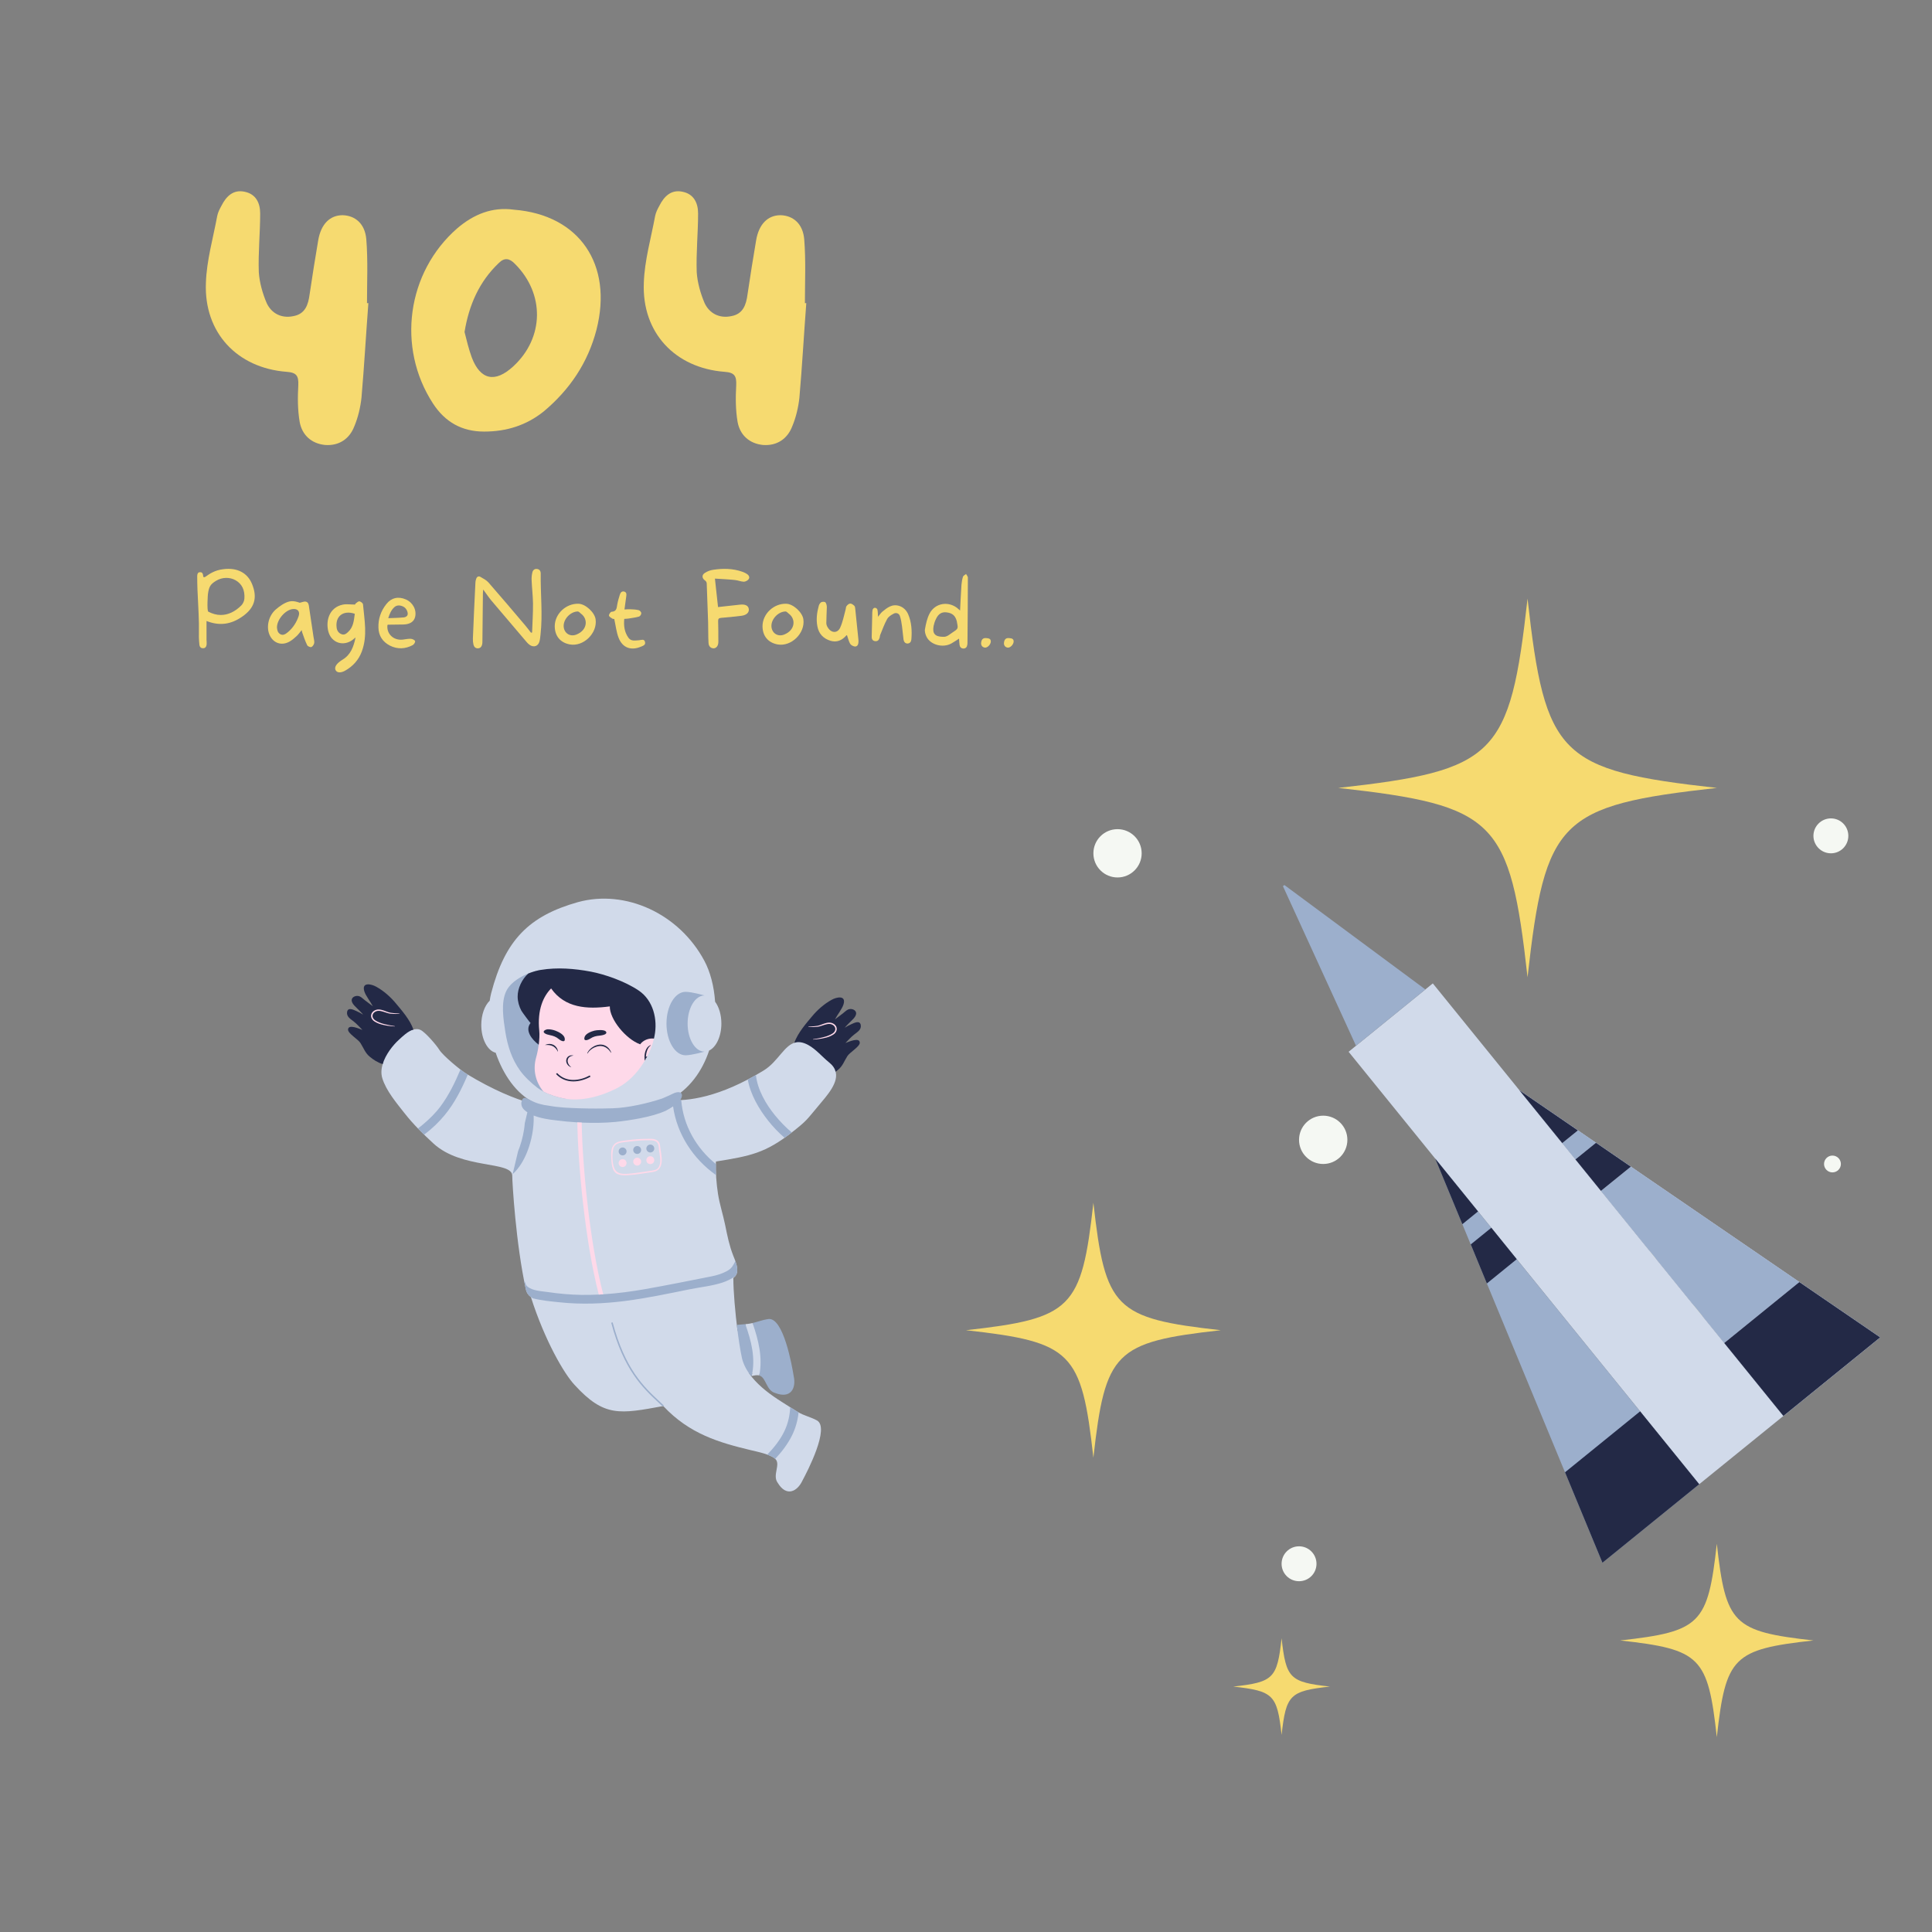 <svg xmlns="http://www.w3.org/2000/svg" xmlns:xlink="http://www.w3.org/1999/xlink" width="1080" zoomAndPan="magnify" viewBox="0 0 810 810" height="1080" preserveAspectRatio="xMidYMid meet" version="1.0"><rect x="0" y="0" width="810" height="810" fill="#808080" stroke="none"/><defs><g/><clipPath id="be5b91cf07"><path d="M 561 250.371 L 720 250.371 L 720 410 L 561 410 Z M 561 250.371 " clip-rule="nonzero"/></clipPath><clipPath id="fcee118217"><path d="M 679 647 L 761 647 L 761 728.871 L 679 728.871 Z M 679 647 " clip-rule="nonzero"/></clipPath><clipPath id="bddab1afcc"><path d="M 145.078 412 L 174 412 L 174 447 L 145.078 447 Z M 145.078 412 " clip-rule="nonzero"/></clipPath><clipPath id="41cbdae8ad"><path d="M 333 418.02 L 360.914 418.02 L 360.914 449.332 L 333 449.332 Z M 333 418.02 " clip-rule="nonzero"/></clipPath></defs><g fill="#f6da70" fill-opacity="1"><g transform="translate(81, 186.125)"><g><path d="M 72.863 -59.039 C 72.863 -67.969 73.297 -76.895 72.574 -85.824 C 72 -92.449 67.824 -95.762 62.641 -95.902 C 57.312 -95.902 53.566 -92.16 52.414 -85.391 C 51.121 -77.902 49.969 -70.414 48.816 -62.785 C 48.238 -58.32 46.945 -54.434 41.902 -53.566 C 37.008 -52.559 32.832 -54.719 30.816 -59.039 C 29.09 -63.07 27.793 -67.68 27.504 -72 C 27.215 -80.207 28.078 -88.414 28.078 -96.625 C 28.078 -100.945 26.352 -104.688 21.742 -105.695 C 16.848 -106.848 13.824 -103.824 11.809 -99.793 C 11.09 -98.496 10.367 -97.055 10.078 -95.617 C 8.352 -86.258 5.617 -76.895 5.328 -67.535 C 4.465 -46.656 18.434 -31.824 39.168 -30.238 C 43.488 -29.953 44.207 -28.367 44.062 -24.625 C 43.777 -19.441 43.777 -14.258 44.641 -9.215 C 45.648 -3.742 49.535 -0.145 55.297 0.434 C 61.199 0.863 65.52 -2.16 67.535 -7.344 C 69.121 -11.09 70.129 -15.406 70.559 -19.441 C 71.711 -32.688 72.434 -45.793 73.441 -59.039 C 73.152 -59.039 73.008 -59.039 72.863 -59.039 Z M 72.863 -59.039 "/></g></g></g><g fill="#f6da70" fill-opacity="1"><g transform="translate(167.112, 186.125)"><g><path d="M 24.625 -90.434 C 3.457 -72 -0.863 -40.465 14.398 -16.992 C 19.441 -9.215 26.496 -5.184 35.855 -5.184 C 45.215 -5.184 53.566 -7.777 60.91 -13.68 C 71.711 -22.754 79.344 -33.984 82.945 -47.809 C 90 -75.312 75.742 -96.047 48.383 -98.207 C 39.168 -99.504 31.391 -96.191 24.625 -90.434 Z M 42.047 -75.887 C 44.352 -78.191 46.512 -77.902 48.816 -75.457 C 61.344 -62.93 61.055 -44.496 48.098 -32.543 C 40.465 -25.488 34.273 -26.785 30.672 -36.289 C 29.375 -39.887 28.512 -43.488 27.648 -46.945 C 29.52 -58.32 33.84 -68.113 42.047 -75.887 Z M 42.047 -75.887 "/></g></g></g><g fill="#f6da70" fill-opacity="1"><g transform="translate(264.6, 186.125)"><g><path d="M 72.863 -59.039 C 72.863 -67.969 73.297 -76.895 72.574 -85.824 C 72 -92.449 67.824 -95.762 62.641 -95.902 C 57.312 -95.902 53.566 -92.16 52.414 -85.391 C 51.121 -77.902 49.969 -70.414 48.816 -62.785 C 48.238 -58.32 46.945 -54.434 41.902 -53.566 C 37.008 -52.559 32.832 -54.719 30.816 -59.039 C 29.09 -63.07 27.793 -67.68 27.504 -72 C 27.215 -80.207 28.078 -88.414 28.078 -96.625 C 28.078 -100.945 26.352 -104.688 21.742 -105.695 C 16.848 -106.848 13.824 -103.824 11.809 -99.793 C 11.09 -98.496 10.367 -97.055 10.078 -95.617 C 8.352 -86.258 5.617 -76.895 5.328 -67.535 C 4.465 -46.656 18.434 -31.824 39.168 -30.238 C 43.488 -29.953 44.207 -28.367 44.062 -24.625 C 43.777 -19.441 43.777 -14.258 44.641 -9.215 C 45.648 -3.742 49.535 -0.145 55.297 0.434 C 61.199 0.863 65.52 -2.16 67.535 -7.344 C 69.121 -11.09 70.129 -15.406 70.559 -19.441 C 71.711 -32.688 72.434 -45.793 73.441 -59.039 C 73.152 -59.039 73.008 -59.039 72.863 -59.039 Z M 72.863 -59.039 "/></g></g></g><g fill="#f6da70" fill-opacity="1"><g transform="translate(81, 271.775)"><g><path d="M 24.652 -26.965 C 22.723 -31.668 18.355 -33.895 12.641 -33.137 C 9.07 -32.762 6.719 -31.078 5.586 -30.281 C 4.996 -29.863 4.789 -29.695 4.492 -29.82 L 4.242 -29.902 L 4.199 -30.199 C 4.074 -31.668 3.527 -31.879 2.941 -31.879 C 2.941 -31.879 2.898 -31.879 2.898 -31.879 C 2.309 -31.879 1.723 -31.668 1.68 -30.199 C 1.68 -26.418 1.848 -22.637 2.059 -18.941 C 2.184 -16.129 2.352 -13.273 2.395 -10.457 C 2.395 -9.535 2.395 -8.609 2.395 -7.727 C 2.352 -5.672 2.352 -3.527 2.605 -1.43 C 2.688 -0.758 3.066 0.043 4.156 0 C 4.492 0 5.461 -0.043 5.629 -1.598 C 5.672 -1.973 5.629 -2.352 5.629 -2.773 C 5.586 -3.023 5.586 -3.234 5.586 -3.484 C 5.586 -5.25 5.586 -7.016 5.586 -8.777 L 5.586 -11.426 L 6.133 -11.215 C 11.215 -9.367 15.918 -9.996 20.578 -13.273 C 25.746 -16.844 27.047 -21.211 24.652 -26.965 Z M 21.461 -20.746 C 21.379 -19.738 20.832 -18.605 20.16 -17.934 C 17.516 -15.289 14.574 -13.945 11.594 -13.945 C 9.828 -13.945 8.105 -14.406 6.344 -15.328 C 5.672 -15.664 6.133 -22.598 6.176 -22.68 C 6.594 -25.789 7.184 -26.797 9.574 -28.266 C 12.098 -29.82 15.328 -29.902 17.809 -28.477 C 20.496 -26.922 21.715 -24.316 21.461 -20.746 Z M 21.461 -20.746 "/></g></g></g><g fill="#f6da70" fill-opacity="1"><g transform="translate(110.652, 271.775)"><g><path d="M 20.789 -4.746 C 20.203 -8.863 19.57 -12.977 18.941 -17.137 C 18.816 -18.145 18.691 -19.32 17.555 -19.531 C 16.801 -19.699 15.875 -19.234 15.035 -19.066 C 12.18 -20.074 10.586 -20.035 7.727 -18.312 C 6.719 -17.684 5.711 -16.926 4.828 -16.129 C 1.934 -13.48 0.926 -9.031 2.309 -5.711 C 3.781 -2.227 7.223 -0.926 10.543 -2.688 C 11.676 -3.277 12.684 -4.156 13.648 -5.039 C 14.406 -5.711 14.992 -6.594 15.836 -7.602 C 15.961 -7.098 15.961 -6.762 16.086 -6.512 C 16.715 -4.746 17.305 -2.941 18.145 -1.262 C 18.355 -0.797 19.445 -0.336 19.906 -0.504 C 20.453 -0.715 20.957 -1.555 21.086 -2.184 C 21.211 -2.98 20.914 -3.863 20.789 -4.746 Z M 14.574 -13.523 C 13.691 -10.879 12.223 -8.566 10.078 -6.762 C 9.156 -6.008 8.105 -5.207 6.887 -5.879 C 5.672 -6.551 5.543 -7.812 5.461 -8.777 C 5.504 -12.137 9.031 -16.086 12.055 -16.422 C 14.113 -16.676 15.203 -15.414 14.574 -13.523 Z M 14.574 -13.523 "/></g></g></g><g fill="#f6da70" fill-opacity="1"><g transform="translate(135.6, 271.775)"><g><path d="M 16.59 -18.395 C 16.547 -18.898 15.664 -19.57 15.121 -19.656 C 14.617 -19.738 13.984 -19.109 13.48 -18.73 C 13.312 -18.605 13.273 -18.27 13.312 -18.312 C 11.426 -18.312 9.66 -18.605 8.062 -18.27 C 2.562 -17.094 0.926 -11.762 2.016 -7.184 C 3.234 -2.184 8.484 -0.504 12.473 -3.695 C 12.727 -3.906 12.938 -4.117 13.48 -4.535 C 12.641 -0.547 11.426 2.73 8.023 4.789 C 7.52 5.082 7.055 5.418 6.594 5.797 C 5.039 7.055 4.535 8.359 5.207 9.367 C 5.879 10.332 7.309 10.375 9.031 9.449 C 12.391 7.559 14.785 4.914 16.129 1.262 C 18.523 -5.25 17.18 -11.844 16.59 -18.395 Z M 10.289 -6.762 C 9.535 -6.047 8.695 -5.418 7.52 -5.922 C 6.344 -6.383 5.711 -7.352 5.543 -8.566 C 4.871 -13.398 8.273 -16.086 13.145 -14.449 C 12.77 -11.676 12.602 -8.863 10.289 -6.762 Z M 10.289 -6.762 "/></g></g></g><g fill="#f6da70" fill-opacity="1"><g transform="translate(156.936, 271.775)"><g><path d="M 5.711 -9.871 C 7.895 -9.91 10.039 -9.91 12.223 -9.953 C 14.953 -10.039 16.59 -11.129 17.094 -13.062 C 17.809 -16.043 16.211 -19.152 13.23 -20.453 C 10.078 -21.84 7.141 -21.168 5.082 -18.562 C 2.73 -15.625 1.598 -12.266 1.723 -8.609 C 1.805 -5.293 3.445 -2.688 6.551 -1.094 C 9.703 0.504 12.977 0.336 16.086 -1.301 C 16.633 -1.598 17.219 -2.52 17.094 -2.98 C 16.969 -3.445 15.961 -3.906 15.371 -3.949 C 14.195 -4.031 13.02 -3.738 11.887 -3.613 C 8.023 -3.191 5.039 -6.047 5.504 -9.742 C 5.629 -9.828 5.672 -9.871 5.711 -9.871 Z M 8.398 -17.219 C 9.449 -18.188 11.004 -18.145 12.473 -17.262 C 13.523 -16.59 14.363 -14.785 13.859 -13.777 C 13.648 -13.355 12.938 -12.977 12.434 -12.938 C 10.289 -12.727 8.148 -12.684 5.84 -12.602 C 6.383 -14.363 7.055 -16.004 8.398 -17.219 Z M 8.398 -17.219 "/></g></g></g><g fill="#f6da70" fill-opacity="1"><g transform="translate(178.02, 271.775)"><g/></g></g><g fill="#f6da70" fill-opacity="1"><g transform="translate(196.542, 271.775)"><g><path d="M 26.082 -6.512 C 25.285 -7.477 24.57 -8.527 23.73 -9.492 C 18.605 -15.539 13.48 -21.59 8.273 -27.551 C 7.391 -28.559 6.047 -29.23 4.828 -29.945 C 4.074 -30.367 3.359 -29.945 3.109 -29.105 C 2.898 -28.559 2.773 -27.973 2.773 -27.383 C 2.395 -19.613 2.016 -11.844 1.723 -4.074 C 1.68 -3.191 1.766 -2.309 1.973 -1.469 C 2.227 -0.504 2.855 0.086 3.906 0.043 C 4.957 -0.043 5.418 -0.758 5.629 -1.68 C 5.711 -2.102 5.711 -2.562 5.711 -2.98 C 5.797 -9.703 5.879 -16.422 5.922 -23.102 C 5.922 -23.52 6.008 -23.941 6.047 -24.613 C 7.266 -22.973 8.23 -21.504 9.324 -20.16 C 14.281 -14.281 19.277 -8.441 24.277 -2.562 C 24.652 -2.102 25.156 -1.637 25.66 -1.301 C 27.344 -0.254 29.062 -0.883 29.609 -2.773 C 29.902 -3.738 29.945 -4.703 30.07 -5.672 C 31.039 -14.238 30.031 -22.805 30.156 -31.332 C 30.156 -32.34 29.695 -33.098 28.645 -33.223 C 27.637 -33.391 26.922 -32.801 26.672 -31.879 C 26.418 -30.828 26.293 -29.734 26.336 -28.688 C 26.461 -25.367 26.879 -22.051 26.922 -18.73 C 26.965 -14.699 26.672 -10.625 26.543 -6.594 C 26.375 -6.551 26.207 -6.512 26.082 -6.512 Z M 26.082 -6.512 "/></g></g></g><g fill="#f6da70" fill-opacity="1"><g transform="translate(230.898, 271.775)"><g><path d="M 18.816 -12.098 C 18.438 -15.035 14.531 -18.605 11.633 -18.648 C 6.383 -18.816 1.68 -14.406 1.68 -9.199 C 1.723 -5.125 3.988 -2.352 7.98 -1.598 C 13.734 -0.547 19.613 -6.301 18.816 -12.098 Z M 10.711 -5.711 C 7.98 -4.66 5.461 -6.426 5.418 -9.324 C 5.375 -12.305 8.316 -15.371 11.34 -15.414 C 11.801 -15.414 12.266 -14.824 12.684 -14.488 C 15.664 -12.348 15.539 -7.602 10.711 -5.711 Z M 10.711 -5.711 "/></g></g></g><g fill="#f6da70" fill-opacity="1"><g transform="translate(253.62, 271.775)"><g><path d="M 16.801 -2.645 C 16.465 -4.031 15.289 -3.445 14.32 -3.359 C 12.77 -3.277 11.047 -2.812 9.91 -4.324 C 8.191 -6.68 7.812 -9.406 8.105 -12.305 C 8.734 -12.348 9.281 -12.348 9.828 -12.434 C 11.297 -12.684 12.852 -12.852 14.281 -13.273 C 14.742 -13.398 15.289 -14.195 15.246 -14.699 C 15.246 -15.16 14.617 -15.875 14.152 -15.961 C 12.977 -16.254 11.762 -16.297 10.586 -16.34 C 9.828 -16.379 9.113 -16.297 8.191 -16.254 C 8.484 -18.227 8.695 -20.035 8.945 -21.797 C 9.07 -22.68 9.07 -23.52 8.023 -23.773 C 7.055 -23.98 6.512 -23.309 6.258 -22.469 C 5.84 -21.125 5.418 -19.738 5.164 -18.312 C 4.914 -16.844 4.914 -15.371 2.773 -15.289 C 2.395 -15.289 1.68 -14.281 1.68 -13.734 C 1.723 -13.273 2.52 -12.77 3.066 -12.434 C 3.359 -12.223 3.863 -12.305 3.906 -12.266 C 4.535 -9.449 4.789 -6.762 5.754 -4.324 C 7.391 -0.168 10.922 1.094 15.035 -0.629 C 15.961 -1.008 17.137 -1.344 16.801 -2.645 Z M 16.801 -2.645 "/></g></g></g><g fill="#f6da70" fill-opacity="1"><g transform="translate(274.326, 271.775)"><g/></g></g><g fill="#f6da70" fill-opacity="1"><g transform="translate(292.848, 271.775)"><g><path d="M 15.289 -28.602 C 16.547 -28.477 17.723 -27.93 18.984 -27.887 C 19.656 -27.887 20.664 -28.391 21.043 -28.98 C 21.59 -29.777 21.086 -30.66 20.242 -31.164 C 19.699 -31.543 19.066 -31.793 18.438 -32.047 C 14.406 -33.473 10.289 -33.516 6.133 -32.887 C 4.957 -32.719 3.695 -32.258 2.688 -31.586 C 1.262 -30.703 1.43 -29.273 2.812 -28.352 C 3.148 -28.141 3.402 -27.637 3.445 -27.258 C 3.652 -21.797 3.863 -16.379 4.031 -10.922 C 4.117 -8.023 4.031 -5.125 4.199 -2.27 C 4.242 -0.758 5.207 0.043 6.344 0.043 C 7.434 0 8.23 -0.926 8.316 -2.395 C 8.359 -2.898 8.316 -3.359 8.316 -3.863 C 8.316 -6.383 8.316 -8.863 8.23 -11.383 C 8.23 -12.305 8.484 -12.641 9.449 -12.727 C 12.305 -12.977 15.203 -13.23 18.059 -13.609 C 20.203 -13.902 21.293 -15.035 21.086 -16.465 C 20.875 -17.891 19.57 -18.523 17.387 -18.27 C 14.32 -17.934 11.258 -17.598 8.191 -17.262 C 7.77 -21.086 7.352 -24.949 6.887 -29.191 C 9.742 -29.023 12.516 -28.895 15.289 -28.602 Z M 15.289 -28.602 "/></g></g></g><g fill="#f6da70" fill-opacity="1"><g transform="translate(318.006, 271.775)"><g><path d="M 18.816 -12.098 C 18.438 -15.035 14.531 -18.605 11.633 -18.648 C 6.383 -18.816 1.68 -14.406 1.68 -9.199 C 1.723 -5.125 3.988 -2.352 7.98 -1.598 C 13.734 -0.547 19.613 -6.301 18.816 -12.098 Z M 10.711 -5.711 C 7.98 -4.66 5.461 -6.426 5.418 -9.324 C 5.375 -12.305 8.316 -15.371 11.34 -15.414 C 11.801 -15.414 12.266 -14.824 12.684 -14.488 C 15.664 -12.348 15.539 -7.602 10.711 -5.711 Z M 10.711 -5.711 "/></g></g></g><g fill="#f6da70" fill-opacity="1"><g transform="translate(340.728, 271.775)"><g><path d="M 19.109 -4.156 C 18.691 -8.23 18.27 -12.305 17.852 -16.379 C 17.809 -16.844 17.766 -17.473 17.473 -17.766 C 17.012 -18.227 16.34 -18.73 15.75 -18.73 C 15.203 -18.73 14.574 -18.188 14.195 -17.684 C 13.902 -17.348 13.945 -16.758 13.816 -16.297 C 13.105 -13.734 12.641 -11.09 11.551 -8.695 C 10.457 -6.215 7.855 -6.258 6.383 -8.609 C 6.008 -9.156 5.711 -9.871 5.711 -10.5 C 5.711 -12.727 5.879 -14.953 5.922 -17.18 C 5.922 -17.891 5.754 -18.73 5.336 -19.234 C 5.082 -19.531 4.074 -19.531 3.613 -19.32 C 3.148 -19.066 2.73 -18.395 2.562 -17.852 C 1.766 -14.992 1.387 -12.055 1.973 -9.156 C 2.562 -6.008 4.492 -4.031 7.52 -3.109 C 10.164 -2.352 12.266 -3.316 14.027 -5.293 C 14.113 -5.418 14.238 -5.461 14.363 -5.504 C 14.824 -4.285 15.078 -2.941 15.707 -1.848 C 16.086 -1.262 17.051 -0.758 17.766 -0.715 C 18.816 -0.715 19.152 -1.68 19.195 -2.688 C 19.234 -3.148 19.152 -3.652 19.109 -4.156 Z M 19.109 -4.156 "/></g></g></g><g fill="#f6da70" fill-opacity="1"><g transform="translate(363.786, 271.775)"><g><path d="M 16.969 -14.238 C 16.297 -15.836 14.992 -17.137 13.398 -17.684 C 10.246 -18.773 8.105 -16.926 6.047 -15.246 C 5.461 -14.742 5.039 -14.027 4.324 -13.188 C 4.242 -14.363 4.285 -15.289 4.074 -16.172 C 4.031 -16.297 3.988 -16.422 3.863 -16.547 C 3.402 -17.094 2.605 -17.094 2.227 -16.465 C 2.141 -16.379 2.102 -16.297 2.059 -16.172 C 1.891 -15.289 1.891 -14.363 1.891 -13.48 C 1.805 -10.543 1.766 -7.645 1.68 -4.703 C 1.68 -3.781 2.102 -3.109 3.066 -2.98 C 4.074 -2.812 4.66 -3.359 4.957 -4.285 C 5.125 -4.703 5.082 -5.207 5.25 -5.586 C 6.176 -7.812 6.973 -10.121 8.148 -12.223 C 8.652 -13.188 9.828 -13.945 10.879 -14.488 C 11.93 -15.078 13.188 -14.617 13.523 -13.441 C 13.984 -12.055 14.195 -10.543 14.406 -9.07 C 14.656 -7.223 14.785 -5.375 15.035 -3.57 C 15.203 -2.688 15.707 -1.934 16.758 -1.973 C 17.809 -2.059 18.227 -2.812 18.312 -3.738 C 18.605 -7.352 18.395 -10.922 16.969 -14.238 Z M 16.969 -14.238 "/></g></g></g><g fill="#f6da70" fill-opacity="1"><g transform="translate(386.046, 271.775)"><g><path d="M 18.984 -31.121 C 18.523 -30.742 17.852 -30.449 17.684 -29.988 C 17.348 -28.895 17.137 -27.719 17.051 -26.543 C 16.801 -23.059 16.676 -19.531 16.465 -15.793 C 16.172 -16.086 16.004 -16.254 15.836 -16.379 C 11.969 -19.949 6.047 -19.152 3.652 -14.488 C 2.645 -12.516 2.141 -10.246 1.766 -8.062 C 1.555 -7.055 1.934 -5.797 2.395 -4.828 C 4.074 -1.387 9.281 0 12.852 -2.016 C 13.902 -2.605 14.867 -3.277 16.043 -4.031 C 16.129 -3.023 16.129 -2.184 16.254 -1.387 C 16.379 -0.504 16.926 0.086 17.852 0.125 C 18.816 0.125 19.363 -0.461 19.488 -1.387 C 19.57 -1.68 19.57 -2.016 19.57 -2.309 C 19.656 -11.426 19.738 -20.539 19.738 -29.652 C 19.738 -30.113 19.234 -30.617 18.984 -31.121 Z M 13.398 -6.68 C 12.098 -5.84 10.961 -4.621 9.281 -4.789 C 5.922 -4.828 4.789 -6.176 5.375 -9.367 C 5.586 -10.375 5.922 -11.383 6.383 -12.305 C 7.391 -14.449 8.82 -15.289 10.836 -15.035 C 13.273 -14.742 14.531 -13.609 15.121 -11.215 C 15.121 -11.129 15.121 -11.047 15.16 -10.961 C 15.707 -8.23 15.707 -8.191 13.398 -6.68 Z M 13.398 -6.68 "/></g></g></g><g fill="#f6da70" fill-opacity="1"><g transform="translate(409.65, 271.775)"><g><path d="M 3.906 -4.242 C 2.477 -4.41 1.805 -3.695 1.68 -2.141 C 1.637 -1.094 2.309 -0.336 3.359 -0.254 C 4.367 -0.211 5.672 -1.512 5.754 -2.773 C 5.797 -4.074 4.789 -4.156 3.906 -4.242 Z M 3.906 -4.242 "/></g></g></g><g fill="#f6da70" fill-opacity="1"><g transform="translate(419.226, 271.775)"><g><path d="M 3.906 -4.242 C 2.477 -4.41 1.805 -3.695 1.68 -2.141 C 1.637 -1.094 2.309 -0.336 3.359 -0.254 C 4.367 -0.211 5.672 -1.512 5.754 -2.773 C 5.797 -4.074 4.789 -4.156 3.906 -4.242 Z M 3.906 -4.242 "/></g></g></g><path fill="#f6da70" d="M 511.82 557.699 C 467.387 562.66 463.371 566.68 458.41 611.137 C 453.449 566.68 449.434 562.66 405 557.699 C 449.434 552.734 453.449 548.719 458.41 504.262 C 463.371 548.719 467.387 552.734 511.82 557.699 " fill-opacity="1" fill-rule="nonzero"/><g clip-path="url(#be5b91cf07)"><path fill="#f6da70" d="M 719.781 330.34 C 653.762 337.703 647.793 343.699 640.43 409.734 C 633.07 343.699 627.102 337.703 561.078 330.34 C 627.102 322.977 633.07 317.004 640.43 250.945 C 647.793 317.004 653.762 322.977 719.781 330.34 " fill-opacity="1" fill-rule="nonzero"/></g><path fill="#f6da70" d="M 726.469 549.973 C 698.328 553.117 695.77 555.656 692.652 583.812 C 689.488 555.656 686.953 553.117 658.809 549.973 C 686.953 546.832 689.488 544.293 692.652 516.117 C 695.77 544.293 698.328 546.832 726.469 549.973 " fill-opacity="1" fill-rule="nonzero"/><g clip-path="url(#fcee118217)"><path fill="#f6da70" d="M 760.289 687.77 C 726.582 691.52 723.555 694.57 719.781 728.297 C 716.035 694.57 712.984 691.52 679.277 687.77 C 712.984 683.996 716.035 680.941 719.781 647.219 C 723.555 680.941 726.582 683.996 760.289 687.77 " fill-opacity="1" fill-rule="nonzero"/></g><path fill="#f6da70" d="M 557.578 707.102 C 540.723 708.988 539.199 710.512 537.312 727.375 C 535.449 710.512 533.926 708.988 517.07 707.102 C 533.926 705.238 535.449 703.711 537.312 686.848 C 539.199 703.711 540.723 705.238 557.578 707.102 " fill-opacity="1" fill-rule="nonzero"/><path fill="#f5f8f3" d="M 564.895 477.879 C 564.895 483.469 560.359 488.004 554.75 488.004 C 549.164 488.004 544.629 483.469 544.629 477.879 C 544.629 472.289 549.164 467.75 554.75 467.75 C 560.359 467.75 564.895 472.289 564.895 477.879 " fill-opacity="1" fill-rule="nonzero"/><path fill="#f5f8f3" d="M 478.652 357.754 C 478.652 363.344 474.117 367.879 468.531 367.879 C 462.941 367.879 458.41 363.344 458.41 357.754 C 458.41 352.164 462.941 347.629 468.531 347.629 C 474.117 347.629 478.652 352.164 478.652 357.754 " fill-opacity="1" fill-rule="nonzero"/><path fill="#f5f8f3" d="M 771.801 488.004 C 771.801 489.957 770.207 491.531 768.258 491.531 C 766.328 491.531 764.734 489.957 764.734 488.004 C 764.734 486.051 766.328 484.48 768.258 484.48 C 770.207 484.48 771.801 486.051 771.801 488.004 " fill-opacity="1" fill-rule="nonzero"/><path fill="#f5f8f3" d="M 774.922 350.434 C 774.922 354.477 771.668 357.754 767.629 357.754 C 763.59 357.754 760.289 354.477 760.289 350.434 C 760.289 346.395 763.59 343.113 767.629 343.113 C 771.668 343.113 774.922 346.395 774.922 350.434 " fill-opacity="1" fill-rule="nonzero"/><path fill="#f5f8f3" d="M 551.945 655.637 C 551.945 659.68 548.668 662.934 544.629 662.934 C 540.59 662.934 537.312 659.68 537.312 655.637 C 537.312 651.574 540.59 648.297 544.629 648.297 C 548.668 648.297 551.945 651.574 551.945 655.637 " fill-opacity="1" fill-rule="nonzero"/><path fill="#d1daea" d="M 747.699 593.645 L 712.398 622.273 L 565.41 440.965 L 600.711 412.293 L 747.699 593.645 " fill-opacity="1" fill-rule="nonzero"/><path fill="#9cafcc" d="M 712.398 622.273 L 671.828 655.188 L 601.719 485.758 Z M 712.398 622.273 " fill-opacity="1" fill-rule="nonzero"/><path fill="#d1daea" d="M 747.699 593.645 L 788.273 560.707 L 637.02 457.109 Z M 747.699 593.645 " fill-opacity="1" fill-rule="nonzero"/><path fill="#9cafcc" d="M 747.699 593.645 L 788.273 560.707 L 637.02 457.109 Z M 747.699 593.645 " fill-opacity="1" fill-rule="nonzero"/><path fill="#232946" d="M 656.141 617.266 L 671.828 655.188 L 712.398 622.273 L 687.625 591.715 L 656.141 617.266 " fill-opacity="1" fill-rule="nonzero"/><path fill="#232946" d="M 619.672 507.898 L 601.719 485.758 L 613.098 513.242 Z M 619.672 507.898 " fill-opacity="1" fill-rule="nonzero"/><path fill="#232946" d="M 616.621 521.73 L 623.375 538.098 L 635.898 527.926 L 625.238 514.746 L 616.621 521.73 " fill-opacity="1" fill-rule="nonzero"/><path fill="#d1daea" d="M 722.902 563.066 L 747.699 593.645 L 788.273 560.707 L 754.387 537.512 L 722.902 563.066 " fill-opacity="1" fill-rule="nonzero"/><path fill="#232946" d="M 722.902 563.066 L 747.699 593.645 L 788.273 560.707 L 754.387 537.512 L 722.902 563.066 " fill-opacity="1" fill-rule="nonzero"/><path fill="#d1daea" d="M 661.547 473.926 L 637.02 457.109 L 654.973 479.246 Z M 661.547 473.926 " fill-opacity="1" fill-rule="nonzero"/><path fill="#232946" d="M 661.547 473.926 L 637.02 457.109 L 654.973 479.246 Z M 661.547 473.926 " fill-opacity="1" fill-rule="nonzero"/><path fill="#d1daea" d="M 660.516 486.098 L 671.199 499.277 L 683.742 489.125 L 669.133 479.113 L 660.516 486.094 " fill-opacity="1" fill-rule="nonzero"/><path fill="#232946" d="M 660.516 486.098 L 671.199 499.277 L 683.742 489.125 L 669.133 479.113 L 660.516 486.094 " fill-opacity="1" fill-rule="nonzero"/><path fill="#9cafcc" d="M 538.48 371.047 L 538.457 371.07 L 537.918 371.496 L 537.875 371.52 L 568.508 438.43 L 582.781 426.844 L 583.316 426.414 L 597.59 414.828 L 538.48 371.047 " fill-opacity="1" fill-rule="nonzero"/><path fill="#d1daea" d="M 359.031 436.602 C 357.863 436.602 356.102 437.301 355.156 437.672 C 354.953 437.75 354.785 437.82 354.664 437.863 L 354.023 436.859 C 354.371 436.512 354.699 436.164 355.031 435.82 C 355.848 434.961 356.691 434.074 357.742 433.25 C 357.93 433.105 358.113 432.969 358.297 432.828 C 359.648 431.809 360.469 431.121 360.27 429.863 C 360.172 429.277 359.938 429.164 359.562 429.164 C 358.926 429.164 358.055 429.559 357.418 429.848 L 357.176 429.957 C 356.215 430.387 355.305 430.871 354.477 431.398 L 353.66 430.516 C 354.023 430.035 354.461 429.594 354.887 429.168 C 355.078 428.973 355.27 428.781 355.453 428.586 C 355.66 428.367 355.922 428.113 356.211 427.844 C 357.18 426.93 358.504 425.68 358.316 424.68 C 358.188 424.008 357.344 423.641 356.613 423.641 C 356.559 423.641 356.504 423.645 356.449 423.648 C 355.688 423.711 355.062 424.25 354.398 424.82 C 354.18 425.008 353.965 425.191 353.742 425.363 C 352.648 426.207 351.543 427.043 350.434 427.871 L 349.523 427.109 C 349.898 426.359 350.438 425.527 351.008 424.652 C 351.844 423.363 352.711 422.031 353.055 420.941 C 353.309 420.121 353.316 419.488 353.078 419.168 C 352.852 418.859 352.367 418.797 352.004 418.797 C 351.129 418.797 349.93 419.16 348.941 419.727 C 346.043 421.309 343.141 423.785 340.762 426.699 L 340.117 427.465 C 338.145 429.816 335.051 433.504 333.766 437.008 C 328.879 437.883 326.316 445.043 320.172 448.805 C 301.434 460.266 288.348 461.652 280.562 461.234 C 289.062 456.738 294.434 449.051 297.309 440.445 C 300.27 439.039 302.441 434.512 302.441 429.133 C 302.441 425.43 301.414 422.133 299.809 419.973 C 299.359 413.438 297.766 407.383 295.297 402.801 C 284.703 382.984 262.184 372.762 242.316 378.219 C 221.914 383.961 211.762 394.004 205.926 416.398 C 205.668 417.402 205.465 418.457 205.312 419.555 C 203.203 421.594 201.777 425.387 201.777 429.738 C 201.777 435.656 204.402 440.539 207.82 441.375 C 210.895 450.414 216.402 458.625 224.035 462.32 L 222.051 462.363 L 219.488 473.109 L 222.051 462.363 C 216.172 460.77 206.957 457.113 195.57 450.211 C 193.133 448.734 185.621 442.516 184.152 440.086 C 183.055 438.27 178.312 432.699 176.25 431.777 C 175.094 431.266 173.902 431.391 172.746 431.852 C 171.547 428.254 168.309 424.398 166.273 421.973 L 165.625 421.199 C 163.25 418.293 160.348 415.816 157.441 414.227 C 156.461 413.668 155.258 413.305 154.387 413.305 C 154.023 413.305 153.539 413.367 153.312 413.676 C 153.074 413.996 153.082 414.629 153.332 415.445 C 153.68 416.535 154.547 417.867 155.383 419.156 C 155.953 420.035 156.492 420.863 156.867 421.617 L 155.953 422.379 C 154.848 421.547 153.742 420.715 152.645 419.867 C 152.426 419.699 152.211 419.516 151.992 419.328 C 151.328 418.758 150.703 418.219 149.941 418.156 C 149.887 418.152 149.832 418.148 149.777 418.148 C 149.047 418.148 148.203 418.512 148.074 419.188 C 147.883 420.188 149.211 421.438 150.18 422.352 C 150.465 422.625 150.73 422.871 150.938 423.094 C 151.121 423.289 151.312 423.48 151.508 423.68 C 151.93 424.102 152.367 424.539 152.73 425.027 L 151.914 425.906 C 151.086 425.383 150.18 424.895 149.211 424.465 L 148.973 424.359 C 148.336 424.066 147.461 423.672 146.828 423.672 C 146.453 423.672 146.219 423.785 146.121 424.367 C 145.918 425.629 146.738 426.32 148.09 427.336 C 148.273 427.473 148.461 427.617 148.645 427.758 C 149.695 428.582 150.539 429.469 151.359 430.328 C 151.688 430.672 152.02 431.02 152.367 431.367 L 151.727 432.371 C 151.602 432.328 151.434 432.262 151.23 432.18 C 150.285 431.805 148.523 431.109 147.359 431.109 C 146.535 431.109 146.535 431.434 146.535 431.699 C 146.535 432.375 148.098 433.676 149.238 434.625 C 150.258 435.469 151.219 436.27 151.633 436.961 C 152.062 437.617 152.414 438.277 152.754 438.918 C 153.484 440.281 154.172 441.57 155.488 442.621 C 156.387 443.375 158.406 444.902 160.633 445.535 C 159.887 447.699 159.645 449.922 160.262 451.984 C 161.848 457.273 166.316 462.523 169.684 466.812 C 173.246 471.355 177.484 475.5 181.723 479.414 C 193.602 490.359 214.762 486.637 214.766 492.93 L 214.762 492.93 C 214.762 495.707 216.277 521.551 220.477 540.59 C 220.797 542.051 221.566 543.082 222.602 543.828 L 222.594 543.832 C 228.465 562.219 236.566 576 240.832 580.559 C 253.32 594.242 259.805 592.836 278.086 589.492 C 289.031 601.211 301.598 604.82 314.633 607.953 C 317.441 608.629 322.898 609.703 324.996 611.613 C 327.488 613.879 323.672 618.496 326.059 621.668 C 329.715 627.75 334.285 625.316 336.418 620.758 C 338.547 616.801 347.992 598.562 342.508 595.52 C 339.996 594.125 337.09 593.531 334.578 592.027 C 332.289 590.656 330.047 589.184 327.785 587.762 C 323.172 584.859 318.633 581.523 315.176 577.281 C 314.727 576.73 314.301 576.16 313.902 575.578 C 314.441 575.68 314.766 575.738 314.766 575.738 L 315.379 575.738 C 315.309 576.121 315.234 576.504 315.145 576.887 C 316.141 576.645 317.07 576.516 317.84 576.582 C 318.012 576.602 318.176 576.625 318.328 576.672 C 318.375 576.441 318.41 576.211 318.449 575.98 C 319.699 576.648 321.051 578.367 321.727 579.691 C 322.543 581.285 323.387 582.93 325.09 583.406 L 325.148 583.426 C 326.355 583.902 327.453 584.145 328.402 584.145 C 329.684 584.145 330.684 583.711 331.375 582.852 C 332.391 581.594 332.684 579.438 332.16 577.047 C 330.426 566.227 326.855 553.59 322.5 553.59 C 322.395 553.59 322.289 553.602 322.18 553.613 C 320.852 553.805 319.574 554.184 318.223 554.578 C 317.598 554.762 316.32 554.949 315.672 555.117 C 315.703 555.203 315.723 555.289 315.746 555.375 C 315.668 555.148 315.59 554.914 315.508 554.688 C 314.848 554.848 314.176 554.973 313.492 555.047 C 313.148 555.086 312.812 555.121 312.473 555.152 C 312.551 555.367 312.625 555.586 312.703 555.805 C 311.875 555.883 310.41 555.957 309.586 556.027 C 309.672 556.727 309.535 557.438 309.238 558.148 C 308.215 550.238 307.457 541.27 307.457 535.82 L 307.453 535.824 C 307.98 535.402 308.43 534.918 308.711 534.344 C 309.832 532.027 308.277 528.598 307.422 526.438 C 305.766 522.258 304.934 518.062 304.043 513.676 C 303.148 509.266 301.715 504.969 301.023 500.52 C 300.352 496.188 299.977 491.359 300.164 486.973 C 314.648 484.645 320.883 483.477 332.309 474.512 C 338.207 469.887 338.145 469.566 342.961 463.816 C 346.66 459.363 352.047 453.691 350.156 448.707 C 350.453 448.48 350.715 448.273 350.914 448.105 C 352.219 447.062 352.906 445.773 353.637 444.406 C 353.977 443.77 354.332 443.105 354.746 442.469 C 355.172 441.762 356.137 440.961 357.152 440.117 C 358.293 439.168 359.855 437.871 359.855 437.191 C 359.855 436.926 359.855 436.602 359.031 436.602 " fill-opacity="1" fill-rule="nonzero"/><path fill="#9cafcc" d="M 315.145 576.887 C 315.07 576.906 314.988 576.93 314.918 576.949 L 314.91 576.941 C 314.988 576.922 315.07 576.906 315.145 576.887 " fill-opacity="1" fill-rule="nonzero"/><path fill="#9cafcc" d="M 321.328 580.254 C 320.504 578.656 319.781 577.09 318.328 576.68 L 318.328 576.672 C 319.789 577.078 320.516 578.648 321.328 580.254 " fill-opacity="1" fill-rule="nonzero"/><path fill="#9cafcc" d="M 193.047 448.41 C 190.758 453.871 188.164 459.191 184.605 463.961 C 182.559 466.703 180.047 469.137 177.441 471.348 C 176.75 471.938 176.004 472.539 175.219 473.105 C 176.066 473.98 176.926 474.844 177.801 475.691 C 177.926 475.598 178.055 475.508 178.184 475.414 C 181.258 473.102 184.074 470.387 186.512 467.422 C 190.664 462.367 193.586 456.531 196.117 450.539 C 195.934 450.426 195.754 450.32 195.57 450.211 C 194.977 449.852 194.082 449.211 193.047 448.41 " fill-opacity="1" fill-rule="nonzero"/><path fill="#9cafcc" d="M 308.902 555.473 C 309.551 560.926 310.34 566.133 311.133 569.676 C 311.84 572.371 313.203 574.777 314.914 576.945 C 314.992 576.926 315.07 576.906 315.145 576.887 C 316.879 569.523 315 562.211 312.473 555.148 C 311.285 555.266 310.094 555.375 308.902 555.473 " fill-opacity="1" fill-rule="nonzero"/><path fill="#9cafcc" d="M 324.922 583.992 C 331.652 586.641 333.855 581.906 332.762 576.949 C 332.047 572.48 328.426 552.109 322.094 553.012 C 319.859 553.328 317.727 554.168 315.512 554.684 C 318.012 561.844 319.832 569.219 318.324 576.68 C 321.242 577.488 321.223 582.957 324.922 583.992 " fill-opacity="1" fill-rule="nonzero"/><path fill="#9cafcc" d="M 256.852 554.406 L 256.258 554.562 C 261.523 574.383 269.504 581.855 275.914 587.859 C 276.531 588.438 277.133 589 277.715 589.559 C 277.836 589.535 277.957 589.516 278.082 589.492 L 278.297 589.27 C 277.664 588.664 277.008 588.047 276.332 587.414 C 269.977 581.461 262.07 574.055 256.852 554.406 " fill-opacity="1" fill-rule="nonzero"/><path fill="#9cafcc" d="M 334.578 592.027 C 333.473 591.367 332.383 590.68 331.293 589.992 C 331.141 593.461 330.383 596.859 328.832 600.078 C 327.062 603.742 324.5 606.926 321.68 609.848 C 323.035 610.34 324.234 610.922 324.996 611.613 C 325.004 611.617 325.008 611.625 325.016 611.633 C 327.742 608.699 330.203 605.52 332 601.926 C 333.547 598.832 334.453 595.531 334.812 592.152 C 334.734 592.109 334.652 592.07 334.578 592.027 " fill-opacity="1" fill-rule="nonzero"/><path fill="#9cafcc" d="M 328.941 477.031 C 329.91 476.344 330.91 475.594 331.957 474.785 C 329.305 472.57 326.93 470.051 324.918 467.594 C 321.172 463.016 317.594 456.91 316.918 450.723 C 315.758 451.383 314.621 452.004 313.508 452.59 C 314.629 458.922 318.203 464.977 322.07 469.867 C 324.055 472.375 326.375 474.836 328.941 477.031 " fill-opacity="1" fill-rule="nonzero"/><path fill="#9cafcc" d="M 308.312 528.719 C 308.086 529.141 307.863 529.559 307.637 529.98 C 306.859 531.445 306.113 532.199 304.609 532.988 C 302.562 534.066 300.434 534.703 298.168 535.148 C 288.992 536.961 279.793 538.824 270.582 540.453 C 264.723 541.484 258.828 542.266 252.906 542.641 C 252.281 542.684 251.66 542.719 251.039 542.75 C 248.641 542.867 246.234 542.922 243.828 542.887 C 239.082 542.82 234.352 542.395 229.656 541.699 C 226.938 541.297 223.277 541.223 221.09 539.344 C 220.652 538.965 220.422 538.52 220.277 537.969 C 220.176 537.582 219.984 537.293 219.746 537.082 C 219.98 538.273 220.223 539.441 220.477 540.59 C 220.797 542.051 221.566 543.078 222.602 543.828 C 222.844 544.008 223.109 544.168 223.383 544.316 C 223.406 544.32 223.434 544.328 223.461 544.336 C 227.109 545.289 231.055 545.625 234.793 546.012 C 243.879 546.961 253.027 546.594 262.07 545.438 C 271.152 544.273 280.113 542.371 289.078 540.555 C 293.637 539.625 298.449 539.176 302.879 537.727 C 304.637 537.152 306.402 536.293 307.953 535.277 C 308.035 535.223 308.109 535.164 308.188 535.109 C 308.391 534.871 308.574 534.621 308.711 534.34 C 309.484 532.742 308.98 530.602 308.312 528.719 " fill-opacity="1" fill-rule="nonzero"/><path fill="#9cafcc" d="M 223.742 467.688 C 226.703 468.875 230.164 469.379 232.895 469.684 C 235.859 470.074 238.938 470.371 242.047 470.555 C 242.66 470.594 243.273 470.617 243.883 470.645 C 248.664 470.859 253.473 470.805 258.023 470.375 C 263.984 469.766 273.398 468.309 279.055 465.719 C 280.016 465.238 281.141 464.586 282.195 463.863 C 283.809 475.453 290.586 485.859 300.211 492.672 C 300.129 491.109 300.102 489.555 300.137 488.039 C 291.914 481.398 286.438 471.762 285.605 461.215 C 285.449 461.223 285.293 461.234 285.145 461.242 C 285.98 460.113 286.262 458.66 285.355 458.117 C 284.988 457.898 284.438 457.82 283.645 457.973 C 282.562 458.184 281.535 458.859 280.551 459.277 C 279.59 459.688 278.637 460.113 277.676 460.531 C 271.871 462.512 263.156 464.496 256.891 464.648 C 252.152 464.801 247.414 464.801 242.676 464.648 C 238.547 464.496 234.27 464.344 230.141 463.578 C 227.266 463.223 224.91 462.609 222.328 461.258 C 221.957 461.062 221.508 460.785 221.055 460.582 C 220.238 460.219 219.398 460.086 218.918 461.086 C 218.871 461.18 218.844 461.277 218.805 461.375 C 218.277 462.746 218.66 464.223 219.75 465.258 C 220.16 465.648 220.617 466.004 221.105 466.328 L 220.016 470.895 C 219.766 474.336 218.961 477.77 217.887 480.879 C 217.691 481.441 217.473 482.008 217.23 482.57 L 214.918 492.277 C 217.676 489.797 219.688 486.336 221.07 482.809 C 222.867 478.219 223.93 472.844 223.742 467.688 " fill-opacity="1" fill-rule="nonzero"/><path fill="#9cafcc" d="M 261.031 481.09 C 261.949 481.09 262.691 481.832 262.691 482.746 C 262.691 483.66 261.949 484.402 261.031 484.402 C 260.113 484.402 259.371 483.66 259.371 482.746 C 259.371 481.832 260.113 481.09 261.031 481.09 " fill-opacity="1" fill-rule="nonzero"/><path fill="#9cafcc" d="M 267.145 480.48 C 268.062 480.48 268.805 481.219 268.805 482.137 C 268.805 483.051 268.062 483.793 267.145 483.793 C 266.227 483.793 265.484 483.051 265.484 482.137 C 265.484 481.219 266.227 480.48 267.145 480.48 " fill-opacity="1" fill-rule="nonzero"/><path fill="#9cafcc" d="M 272.648 479.867 C 273.562 479.867 274.309 480.609 274.309 481.523 C 274.309 482.441 273.562 483.184 272.648 483.184 C 271.73 483.184 270.984 482.441 270.984 481.523 C 270.984 480.609 271.73 479.867 272.648 479.867 " fill-opacity="1" fill-rule="nonzero"/><path fill="#9cafcc" d="M 287.418 442.43 C 289.996 442.43 295.363 440.906 295.363 440.906 C 291.457 440.906 288.285 435.637 288.285 429.129 C 288.285 422.629 291.457 417.355 295.363 417.355 C 295.363 417.355 290.137 415.832 287.418 415.832 C 283.004 415.832 279.426 421.785 279.426 429.129 C 279.426 436.477 283.004 442.43 287.418 442.43 " fill-opacity="1" fill-rule="nonzero"/><path fill="#9cafcc" d="M 236.656 460.59 C 232.996 459.945 228.316 458.359 225.34 456.07 C 222.758 454.082 220.023 451.555 218.094 448.918 C 214.594 444.125 212.758 438.363 211.855 432.555 C 211.059 427.422 209.902 420.285 212.289 415.441 C 214.641 410.668 221.77 407.453 226.789 406.629 C 233.656 405.504 243.824 461.852 236.656 460.59 " fill-opacity="1" fill-rule="nonzero"/><path fill="#fed9e9" d="M 242.047 470.555 C 242.309 487.656 245.188 519.973 251.039 542.75 C 251.66 542.723 252.281 542.684 252.902 542.641 C 247.043 520.039 244.152 487.758 243.883 470.645 C 243.273 470.617 242.66 470.594 242.047 470.555 " fill-opacity="1" fill-rule="nonzero"/><path fill="#fed9e9" d="M 276.164 489.328 C 275.496 490.477 274.168 490.676 272.977 490.844 C 269.996 491.258 267.039 491.785 264.039 492.039 C 261.273 492.277 258.383 492.441 257.375 489.32 C 256.652 487.078 256.555 483.805 257.152 481.531 C 257.742 479.273 260.16 479.012 262.121 478.797 C 265.227 478.453 268.367 478.047 271.496 478.066 C 273.848 478.07 275.953 477.969 276.172 480.949 C 276.309 482.824 276.809 484.641 276.816 486.531 C 276.824 487.508 276.656 488.477 276.164 489.328 Z M 272.445 477.438 C 272.129 477.445 271.812 477.457 271.496 477.457 C 267.914 477.434 264.242 477.852 260.699 478.367 C 258.609 478.672 257.043 479.531 256.488 481.66 C 256.137 482.992 256.246 484.434 256.293 485.797 C 256.348 487.262 256.484 488.742 257.012 490.125 C 258.035 492.812 260.723 492.832 263.195 492.711 C 266.734 492.535 270.23 491.82 273.738 491.352 C 275.961 491.055 277.109 489.555 277.379 487.418 C 277.68 485.07 276.949 482.648 276.73 480.32 C 276.504 477.938 274.5 477.391 272.445 477.438 " fill-opacity="1" fill-rule="nonzero"/><path fill="#fed9e9" d="M 261.031 485.969 C 261.949 485.969 262.691 486.711 262.691 487.629 C 262.691 488.543 261.949 489.285 261.031 489.285 C 260.113 489.285 259.371 488.543 259.371 487.629 C 259.371 486.711 260.113 485.969 261.031 485.969 " fill-opacity="1" fill-rule="nonzero"/><path fill="#fed9e9" d="M 267.145 485.359 C 268.062 485.359 268.805 486.102 268.805 487.016 C 268.805 487.934 268.062 488.676 267.145 488.676 C 266.227 488.676 265.484 487.934 265.484 487.016 C 265.484 486.102 266.227 485.359 267.145 485.359 " fill-opacity="1" fill-rule="nonzero"/><path fill="#fed9e9" d="M 272.648 484.75 C 273.562 484.75 274.309 485.492 274.309 486.406 C 274.309 487.324 273.562 488.066 272.648 488.066 C 271.73 488.066 270.984 487.324 270.984 486.406 C 270.984 485.492 271.73 484.75 272.648 484.75 " fill-opacity="1" fill-rule="nonzero"/><path fill="#fed9e9" d="M 260.93 454.895 C 264.91 452.277 267.914 448.754 270.34 444.668 C 270.457 444.465 270.582 444.258 270.699 444.051 C 270.773 443.922 270.848 443.789 270.922 443.656 C 271.074 443.379 271.227 443.098 271.379 442.816 C 271.668 442.27 271.953 441.719 272.227 441.156 C 273.078 439.406 273.715 437.379 274.168 435.43 C 271.977 435.184 268.102 431.891 267.688 435.738 C 261.688 433.578 256.598 419.84 256.598 419.84 C 256.598 419.84 236.355 420.93 230.559 412.703 C 227.344 415.973 223.863 422.625 224.777 431.531 C 224.945 433.156 226.129 435.938 225.855 438 C 225.598 439.953 225.207 441.855 224.805 443.242 C 223.305 448.406 224.504 453.59 227.812 457.629 C 230.562 459.082 233.898 460.102 236.656 460.59 C 243.824 461.852 251.684 459.691 258.098 456.52 C 259.094 456.023 260.039 455.48 260.93 454.895 " fill-opacity="1" fill-rule="nonzero"/><path fill="#fed9e9" d="M 155.379 423.168 C 152.555 426.246 157.727 433.012 164.941 432.145 C 172.152 431.277 168.109 424.34 168.109 424.34 C 168.109 424.34 158.203 420.086 155.379 423.168 " fill-opacity="1" fill-rule="nonzero"/><path fill="#fed9e9" d="M 351.441 429.156 C 349.371 427.668 339.984 427.844 338.227 429.984 C 336.473 432.125 336.328 438.062 343.836 437.676 C 351.344 437.285 354.758 431.543 351.441 429.156 " fill-opacity="1" fill-rule="nonzero"/><g clip-path="url(#bddab1afcc)"><path fill="#232946" d="M 167.426 424.914 C 167.465 424.914 167.496 424.949 167.492 424.988 C 167.492 425.027 167.461 425.059 167.426 425.059 C 167.426 425.059 167.043 425.07 166.379 425.09 C 166.043 425.086 165.645 425.129 165.176 425.09 C 164.707 425.062 164.18 425.027 163.605 424.992 C 163.023 424.922 162.402 424.715 161.789 424.516 C 161.168 424.309 160.523 424.09 159.852 423.934 C 159.184 423.781 158.477 423.727 157.836 423.938 C 157.496 424.066 157.203 424.207 156.941 424.422 C 156.68 424.637 156.469 424.898 156.336 425.195 C 156.047 425.789 156.152 426.508 156.547 427.047 C 156.723 427.32 157 427.562 157.25 427.738 C 157.562 427.922 157.867 428.141 158.176 428.285 C 158.488 428.422 158.781 428.57 159.09 428.695 C 159.41 428.812 159.719 428.926 160.02 429.035 C 160.637 429.215 161.223 429.391 161.777 429.504 C 162.324 429.641 162.84 429.727 163.289 429.824 C 163.742 429.906 164.141 429.977 164.469 430.035 C 165.121 430.141 165.496 430.207 165.496 430.207 C 165.531 430.211 165.559 430.246 165.551 430.285 C 165.547 430.316 165.516 430.344 165.48 430.34 C 165.48 430.34 165.102 430.312 164.438 430.262 C 164.105 430.227 163.703 430.184 163.242 430.133 C 162.781 430.066 162.258 430.016 161.695 429.898 C 161.125 429.805 160.523 429.652 159.879 429.492 C 159.562 429.391 159.238 429.289 158.906 429.184 C 158.574 429.07 158.242 428.902 157.898 428.758 C 157.566 428.602 157.273 428.395 156.953 428.215 C 156.605 427.977 156.312 427.723 156.07 427.379 C 155.828 427.043 155.648 426.645 155.59 426.215 C 155.531 425.785 155.598 425.34 155.777 424.945 C 155.957 424.551 156.238 424.215 156.566 423.957 C 156.734 423.832 156.906 423.715 157.102 423.621 C 157.305 423.504 157.441 423.473 157.652 423.387 C 158.453 423.137 159.262 423.227 159.977 423.395 C 160.691 423.566 161.34 423.828 161.949 424.055 C 162.562 424.281 163.117 424.496 163.664 424.586 C 164.223 424.652 164.734 424.715 165.188 424.77 C 165.641 424.84 166.051 424.824 166.383 424.852 C 167.043 424.891 167.426 424.914 167.426 424.914 Z M 157.742 413.695 C 155.605 412.473 151.527 411.66 152.75 415.629 C 153.363 417.559 155.406 420.059 156.32 421.887 C 155.215 421.062 154.113 420.227 153.02 419.387 C 152.094 418.676 151.234 417.652 149.992 417.547 C 148.996 417.465 147.684 417.965 147.473 419.074 C 147.16 420.738 149.504 422.453 150.492 423.512 C 151.062 424.121 151.738 424.723 152.238 425.395 C 151.352 424.828 150.422 424.34 149.461 423.91 C 148.234 423.363 145.871 422.141 145.516 424.273 C 145.211 426.207 146.84 427.121 148.266 428.238 C 149.691 429.359 150.711 430.578 151.934 431.797 C 150.812 431.391 145.922 429.156 145.922 431.699 C 145.922 433.328 150.203 435.766 151.121 437.293 C 152.445 439.328 153.059 441.461 155.094 443.09 C 156.504 444.27 158.441 445.543 160.445 446.117 C 161.637 442.152 164.621 438.312 167.254 435.91 C 168.793 434.504 171.012 432.324 173.324 431.656 C 171.961 427.566 168.148 423.285 166.098 420.816 C 163.859 418.07 160.902 415.426 157.742 413.695 " fill-opacity="1" fill-rule="nonzero"/></g><g clip-path="url(#41cbdae8ad)"><path fill="#232946" d="M 350.797 431.707 C 350.738 432.137 350.559 432.535 350.316 432.871 C 350.078 433.215 349.781 433.469 349.434 433.707 C 349.113 433.891 348.82 434.094 348.488 434.25 C 348.148 434.395 347.816 434.562 347.484 434.676 C 347.152 434.781 346.824 434.887 346.508 434.988 C 345.867 435.145 345.262 435.297 344.695 435.391 C 344.133 435.508 343.609 435.559 343.148 435.625 C 342.688 435.676 342.285 435.715 341.953 435.754 C 341.289 435.805 340.906 435.832 340.906 435.832 C 340.871 435.836 340.84 435.809 340.836 435.77 C 340.832 435.734 340.859 435.703 340.891 435.695 C 340.891 435.695 341.27 435.637 341.922 435.527 C 342.25 435.469 342.645 435.398 343.102 435.32 C 343.551 435.219 344.062 435.133 344.613 435 C 345.168 434.883 345.754 434.707 346.371 434.527 C 346.672 434.418 346.98 434.305 347.297 434.188 C 347.605 434.062 347.902 433.918 348.215 433.777 C 348.523 433.633 348.824 433.414 349.141 433.23 C 349.387 433.051 349.668 432.812 349.844 432.539 C 350.238 432 350.344 431.281 350.055 430.691 C 349.922 430.391 349.711 430.129 349.449 429.914 C 349.188 429.703 348.891 429.562 348.551 429.43 C 347.914 429.219 347.207 429.273 346.539 429.426 C 345.867 429.582 345.223 429.801 344.602 430.008 C 343.984 430.207 343.367 430.414 342.785 430.484 C 342.207 430.52 341.68 430.555 341.211 430.582 C 340.746 430.621 340.344 430.578 340.012 430.582 C 339.348 430.562 338.965 430.551 338.965 430.551 C 338.926 430.551 338.895 430.516 338.895 430.477 C 338.895 430.438 338.926 430.406 338.965 430.406 C 338.965 430.406 339.344 430.383 340.008 430.348 C 340.34 430.32 340.746 430.336 341.199 430.266 C 341.656 430.211 342.168 430.148 342.727 430.082 C 343.273 429.992 343.824 429.777 344.441 429.551 C 345.051 429.324 345.699 429.062 346.414 428.891 C 347.125 428.723 347.938 428.633 348.738 428.883 C 348.945 428.969 349.086 429 349.285 429.113 C 349.484 429.207 349.652 429.328 349.82 429.449 C 350.148 429.711 350.43 430.043 350.613 430.438 C 350.789 430.832 350.859 431.281 350.797 431.707 Z M 354.453 437.289 C 355.676 436.07 356.695 434.848 358.125 433.73 C 359.551 432.613 361.18 431.699 360.875 429.766 C 360.52 427.633 358.152 428.852 356.93 429.398 C 355.969 429.828 355.035 430.32 354.148 430.883 C 354.652 430.215 355.328 429.613 355.898 429.004 C 356.883 427.945 359.23 426.23 358.914 424.566 C 358.707 423.457 357.395 422.957 356.395 423.039 C 355.156 423.141 354.293 424.164 353.371 424.875 C 352.273 425.719 351.176 426.551 350.066 427.383 C 350.984 425.551 353.027 423.055 353.637 421.117 C 354.859 417.152 350.785 417.969 348.645 419.188 C 345.484 420.918 342.531 423.559 340.289 426.309 C 338.23 428.785 334.402 433.082 333.051 437.184 C 334.652 436.676 336.484 436.844 338.801 438.086 C 342.094 439.863 344.723 443.102 347.617 445.43 C 349.145 446.656 349.996 447.969 350.348 449.32 C 350.684 449.074 351 448.824 351.293 448.578 C 353.332 446.953 353.941 444.816 355.266 442.781 C 356.184 441.258 360.465 438.816 360.465 437.188 C 360.465 434.648 355.574 436.883 354.453 437.289 " fill-opacity="1" fill-rule="nonzero"/></g><path fill="#232946" d="M 267.758 415.27 C 261.988 411.395 253.633 408.492 247.707 407.363 C 240.848 406.074 233.656 405.504 226.789 406.629 C 225.164 406.895 223.32 407.414 221.488 408.152 C 218.82 410.531 216.988 414.414 217.027 417.867 C 217.051 419.93 217.633 421.941 218.598 423.758 C 218.859 424.258 222.367 428.996 222.438 428.91 C 219.984 431.938 222.82 435.703 225.855 438 C 226.129 435.938 226.258 433.812 226.094 432.188 C 225.176 423.281 227.84 417.676 231.055 414.406 C 236.852 422.633 246.125 423.211 255.664 421.934 C 255.547 427.258 262.383 435.668 268.383 437.828 C 269.668 436.082 271.977 435.184 274.168 435.43 C 274.25 435.082 274.328 434.73 274.398 434.391 C 275.816 427.438 273.898 419.395 267.758 415.27 " fill-opacity="1" fill-rule="nonzero"/><path fill="#232946" d="M 272.75 438.195 C 272.75 438.195 272.629 438.238 272.426 438.328 C 272.324 438.363 272.207 438.449 272.066 438.543 C 271.918 438.633 271.785 438.758 271.641 438.902 C 271.484 439.035 271.371 439.219 271.227 439.398 C 271.109 439.594 270.965 439.797 270.871 440.023 C 270.762 440.25 270.66 440.484 270.586 440.734 C 270.496 440.98 270.445 441.238 270.379 441.492 C 270.281 442.004 270.215 442.523 270.211 443.012 C 270.199 443.5 270.227 443.953 270.281 444.336 C 270.301 444.453 270.316 444.562 270.336 444.668 C 270.457 444.461 270.578 444.258 270.699 444.051 C 270.703 443.945 270.703 443.848 270.711 443.738 C 270.727 443.734 270.742 443.734 270.758 443.727 C 270.758 443.727 270.82 443.699 270.922 443.656 C 271.074 443.379 271.227 443.098 271.379 442.816 C 271.301 442.855 271.223 442.891 271.156 442.926 C 271.016 443 270.867 443.039 270.758 443.078 C 270.762 443.066 270.762 443.055 270.762 443.043 C 270.809 442.582 270.875 442.094 270.977 441.617 C 271.031 441.379 271.074 441.137 271.152 440.91 C 271.219 440.68 271.289 440.457 271.379 440.25 C 271.453 440.035 271.559 439.848 271.645 439.656 C 271.758 439.488 271.836 439.301 271.953 439.168 C 272.062 439.027 272.156 438.887 272.262 438.793 C 272.363 438.691 272.441 438.594 272.543 438.535 C 272.723 438.402 272.82 438.32 272.82 438.32 C 272.848 438.301 272.855 438.266 272.844 438.234 C 272.832 438.199 272.789 438.18 272.75 438.195 " fill-opacity="1" fill-rule="nonzero"/><path fill="#232946" d="M 238.164 443.918 C 238.234 443.73 238.352 443.574 238.469 443.426 C 238.539 443.359 238.605 443.297 238.668 443.227 C 238.742 443.164 238.82 443.117 238.895 443.062 C 239.035 442.945 239.211 442.902 239.355 442.816 C 239.508 442.754 239.656 442.727 239.785 442.676 C 239.914 442.629 240.047 442.629 240.148 442.605 C 240.355 442.566 240.469 442.547 240.469 442.547 C 240.469 442.547 240.355 442.523 240.148 442.484 C 240.043 442.477 239.926 442.43 239.773 442.445 C 239.625 442.457 239.445 442.445 239.262 442.484 C 239.082 442.535 238.867 442.551 238.676 442.664 C 238.578 442.715 238.473 442.762 238.371 442.824 C 238.277 442.895 238.184 442.973 238.086 443.051 C 237.918 443.227 237.73 443.422 237.629 443.664 C 237.5 443.898 237.441 444.16 237.402 444.418 C 237.395 444.551 237.379 444.684 237.383 444.812 L 237.426 445.199 C 237.484 445.449 237.551 445.691 237.668 445.902 C 237.762 446.125 237.906 446.309 238.039 446.477 C 238.164 446.652 238.336 446.773 238.465 446.902 C 238.605 447.02 238.758 447.102 238.883 447.184 C 239 447.273 239.129 447.309 239.223 447.352 C 239.418 447.43 239.531 447.469 239.531 447.469 C 239.531 447.469 239.441 447.387 239.289 447.25 C 239.215 447.176 239.113 447.109 239.023 447 C 238.93 446.895 238.82 446.785 238.715 446.652 C 238.621 446.512 238.496 446.379 238.41 446.215 C 238.32 446.051 238.227 445.879 238.164 445.688 C 238.074 445.508 238.059 445.301 238.008 445.105 L 237.984 444.797 C 237.98 444.695 238 444.598 238.004 444.492 C 238.035 444.297 238.07 444.09 238.164 443.918 " fill-opacity="1" fill-rule="nonzero"/><path fill="#232946" d="M 233.789 440.719 C 233.883 440.887 233.938 440.984 233.938 440.984 C 233.938 440.984 233.93 440.875 233.906 440.68 C 233.875 440.488 233.82 440.215 233.691 439.898 C 233.633 439.738 233.551 439.574 233.453 439.402 C 233.352 439.234 233.238 439.059 233.09 438.898 C 232.949 438.73 232.789 438.57 232.605 438.43 C 232.426 438.289 232.223 438.164 232.016 438.051 C 231.805 437.961 231.586 437.863 231.363 437.812 C 231.145 437.738 230.918 437.723 230.707 437.691 C 230.273 437.66 229.879 437.695 229.547 437.762 C 229.211 437.832 228.949 437.914 228.773 437.996 C 228.594 438.066 228.496 438.113 228.496 438.113 C 228.496 438.113 228.605 438.117 228.801 438.109 C 228.992 438.098 229.266 438.105 229.578 438.105 C 229.734 438.117 229.902 438.129 230.082 438.141 C 230.258 438.164 230.445 438.191 230.633 438.223 C 230.816 438.266 231.008 438.309 231.195 438.375 C 231.387 438.426 231.562 438.516 231.746 438.598 C 231.922 438.688 232.094 438.785 232.254 438.902 C 232.41 439.02 232.566 439.133 232.699 439.266 C 232.98 439.52 233.199 439.809 233.383 440.062 C 233.559 440.32 233.695 440.555 233.789 440.719 " fill-opacity="1" fill-rule="nonzero"/><path fill="#232946" d="M 256.043 440.766 C 255.973 440.605 255.867 440.422 255.742 440.211 C 255.617 440.004 255.445 439.781 255.246 439.551 C 254.848 439.098 254.293 438.621 253.574 438.312 C 253.219 438.156 252.828 438.043 252.422 437.988 C 252.223 437.957 252.012 437.949 251.797 437.945 C 251.691 437.941 251.602 437.953 251.504 437.953 C 251.41 437.957 251.281 437.969 251.191 437.984 C 250.379 438.086 249.602 438.352 248.938 438.715 C 248.277 439.078 247.715 439.508 247.297 439.941 C 246.883 440.379 246.605 440.793 246.438 441.102 C 246.348 441.254 246.305 441.379 246.266 441.461 C 246.227 441.543 246.207 441.59 246.207 441.59 L 246.207 441.594 C 246.191 441.629 246.203 441.668 246.238 441.688 C 246.273 441.707 246.316 441.695 246.336 441.66 C 246.336 441.66 246.434 441.484 246.629 441.219 C 246.812 440.949 247.125 440.578 247.555 440.207 C 247.77 440.023 248.008 439.832 248.277 439.656 C 248.547 439.477 248.844 439.312 249.164 439.16 C 249.801 438.875 250.523 438.637 251.258 438.57 C 251.359 438.559 251.426 438.551 251.527 438.551 C 251.625 438.551 251.727 438.539 251.816 438.543 C 251.988 438.555 252.164 438.559 252.34 438.594 C 252.691 438.641 253.035 438.727 253.348 438.859 C 253.984 439.105 254.516 439.492 254.934 439.863 C 255.141 440.051 255.309 440.246 255.465 440.418 C 255.613 440.594 255.738 440.75 255.832 440.891 C 256.023 441.164 256.129 441.328 256.129 441.328 L 256.133 441.332 C 256.145 441.355 256.18 441.367 256.211 441.355 C 256.246 441.344 256.266 441.305 256.25 441.27 C 256.25 441.27 256.234 441.223 256.199 441.137 C 256.164 441.051 256.125 440.918 256.043 440.766 " fill-opacity="1" fill-rule="nonzero"/><path fill="#232946" d="M 247.473 435.438 C 248.758 434.582 249.941 434.32 251.434 434.191 C 252.121 434.105 255.031 433.742 253.996 432.426 C 253.199 431.598 250.27 431.848 249.258 432.09 C 247.906 432.43 245.523 433.305 245.074 434.809 C 244.508 436.789 246.508 436.078 247.473 435.438 " fill-opacity="1" fill-rule="nonzero"/><path fill="#232946" d="M 234.312 435.664 C 235.195 436.406 237.102 437.344 236.766 435.309 C 236.488 433.766 234.219 432.625 232.918 432.133 C 231.938 431.762 230.75 431.52 229.703 431.531 C 229.301 431.535 228.645 431.734 228.258 432.047 C 227.895 432.344 227.766 432.738 228.312 433.16 C 228.879 433.602 229.82 433.836 230.516 433.977 C 231.984 434.273 233.133 434.668 234.312 435.664 " fill-opacity="1" fill-rule="nonzero"/><path fill="#232946" d="M 233.574 449.871 L 233.129 450.289 C 235.215 452.523 237.797 453.383 240.391 453.383 C 242.914 453.383 245.449 452.574 247.562 451.414 L 247.27 450.879 C 243.188 453.117 237.449 454.023 233.574 449.871 " fill-opacity="1" fill-rule="nonzero"/></svg>